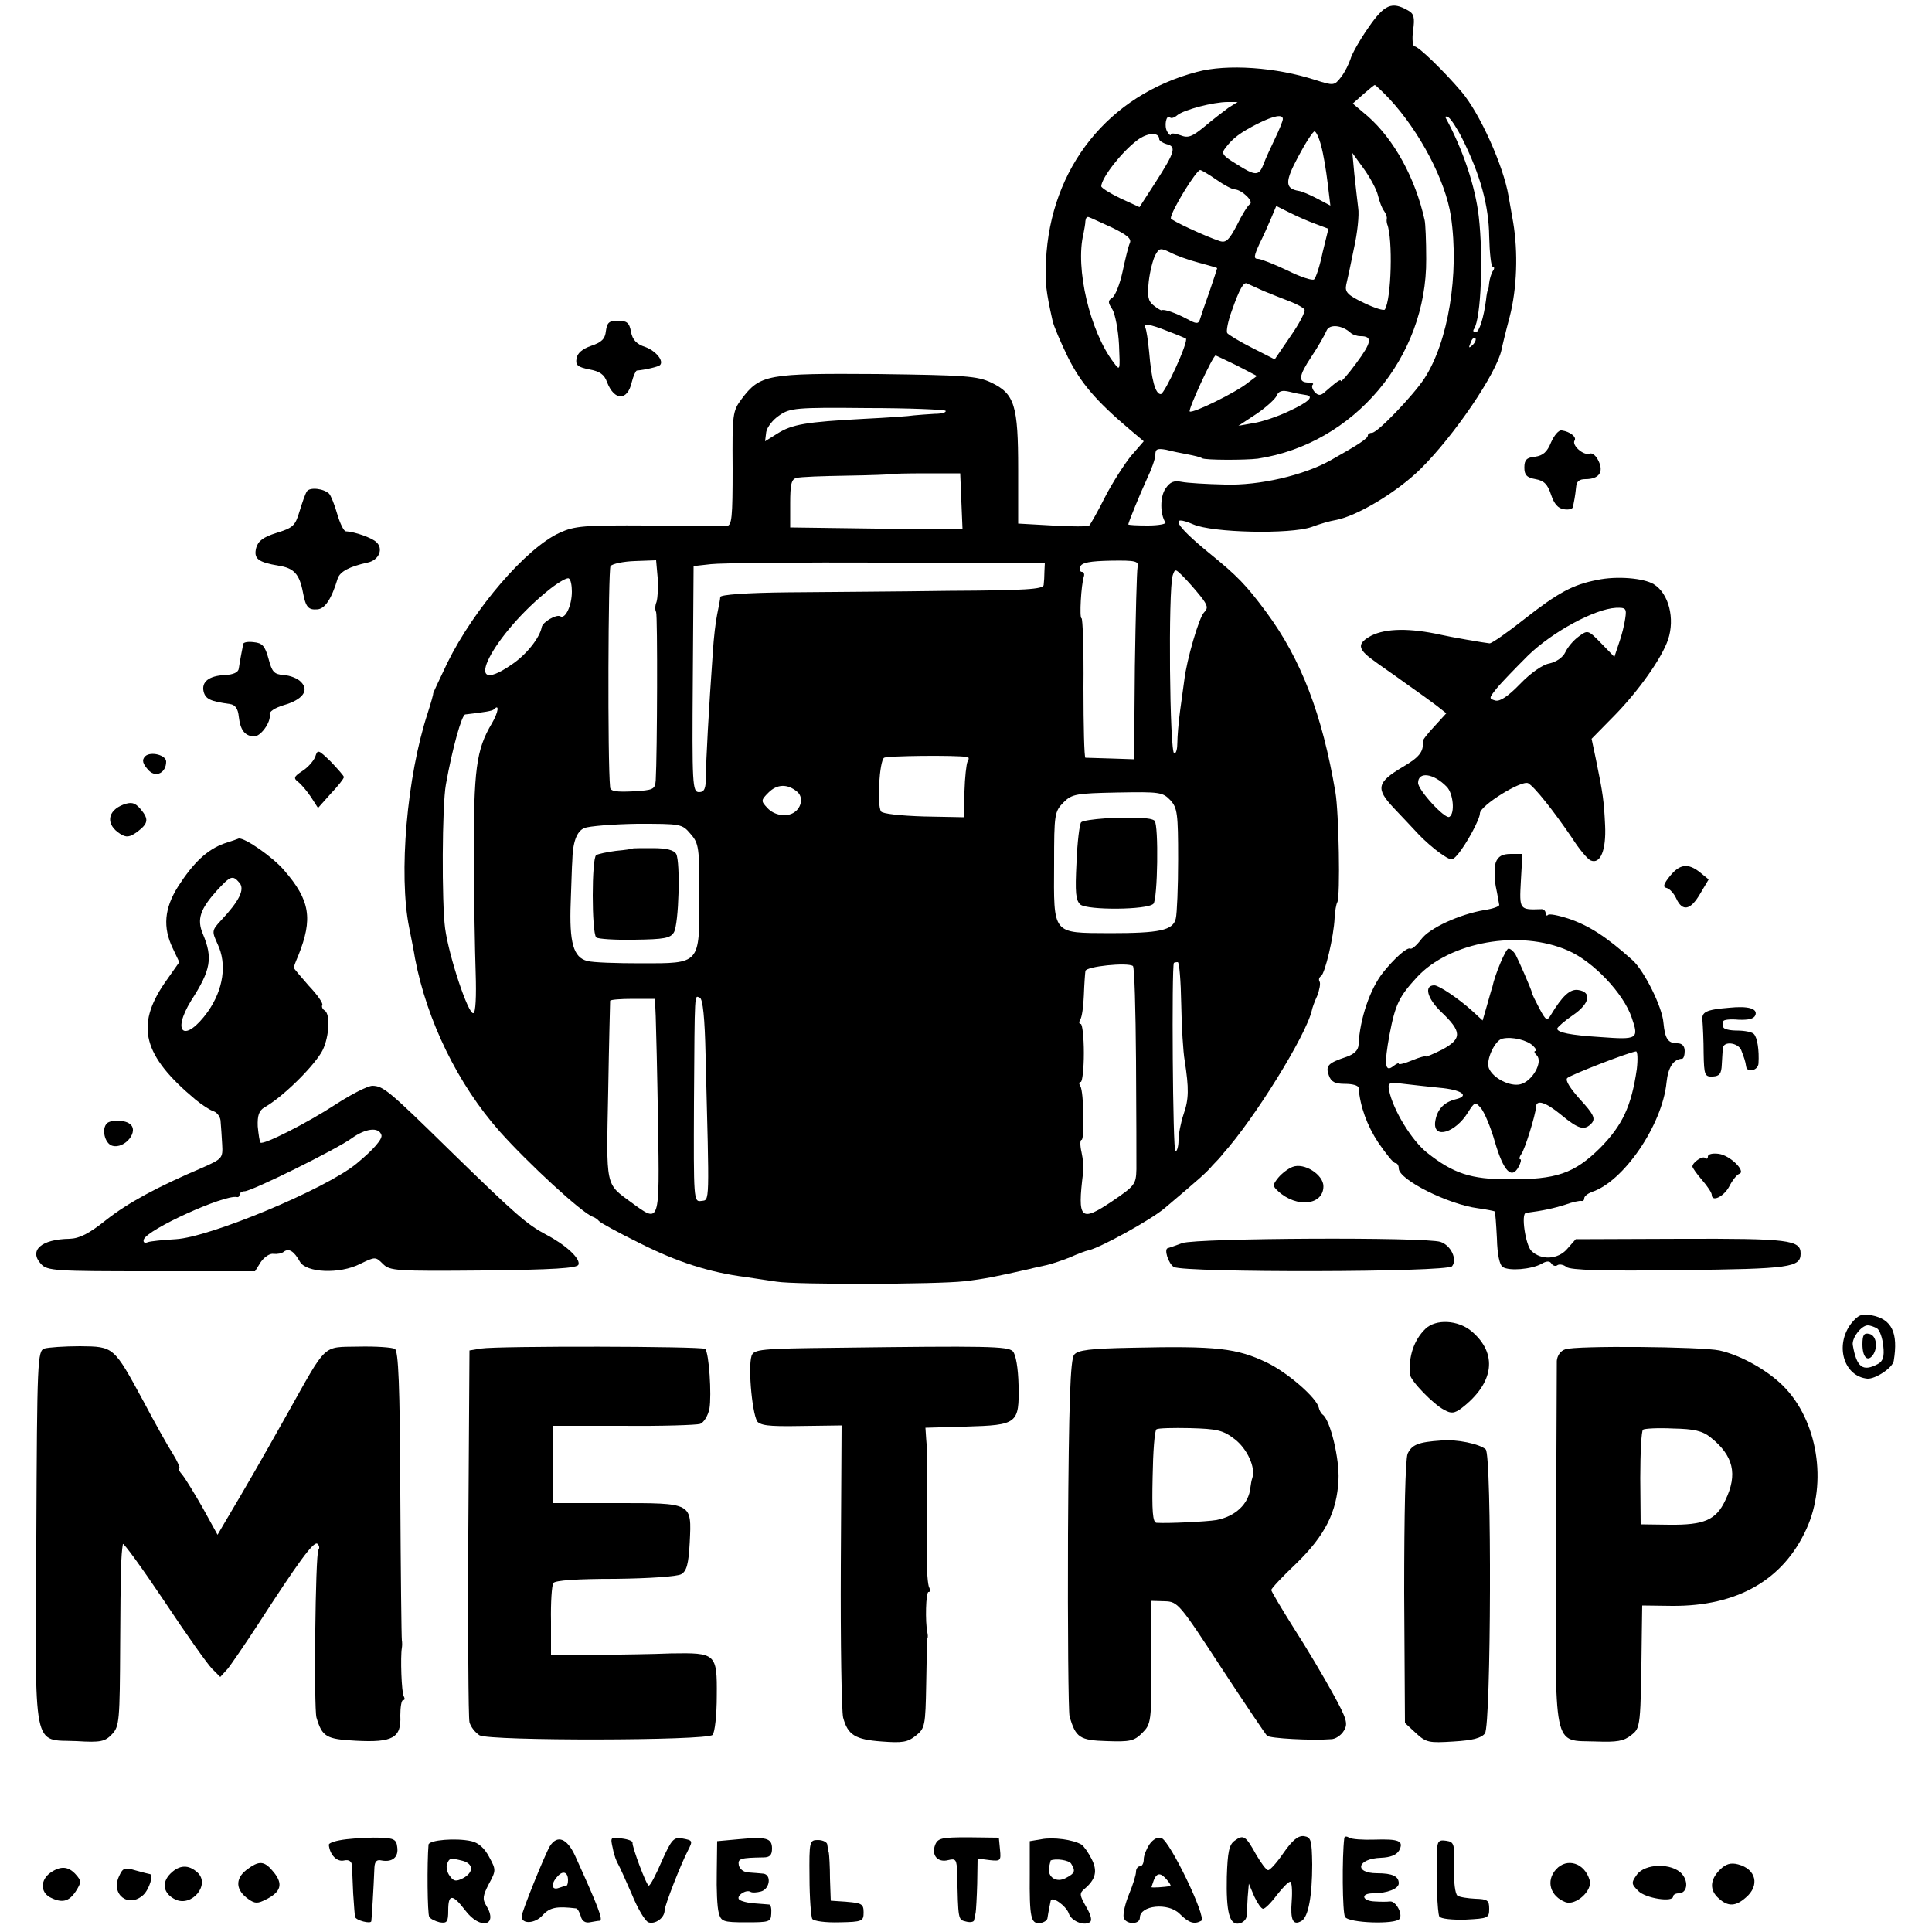 <?xml version="1.0" standalone="no"?>
<!DOCTYPE svg PUBLIC "-//W3C//DTD SVG 20010904//EN"
 "http://www.w3.org/TR/2001/REC-SVG-20010904/DTD/svg10.dtd">
<svg version="1.0" xmlns="http://www.w3.org/2000/svg"
 width="500pt" height="500pt" viewBox="0 0 500 500"
 preserveAspectRatio="xMidYMid meet">
<g transform="translate(0,500) scale(0.1,-0.1)"
fill="#000000" stroke="none">
<path d="M3541 4928 c-23 -33 -43 -69 -46 -81 -4 -12 -14 -33 -24 -46 -18 -23
-19 -23 -67 -8 -101 33 -228 42 -306 21 -229 -60 -380 -248 -391 -489 -3 -55
0 -79 17 -155 3 -14 21 -56 40 -95 33 -66 72 -112 158 -185 l38 -32 -33 -38
c-17 -21 -48 -69 -67 -106 -19 -38 -38 -71 -41 -74 -4 -3 -47 -3 -95 0 l-89 5
0 140 c0 166 -9 196 -70 225 -36 17 -67 19 -295 22 -284 2 -303 -1 -351 -65
-23 -31 -24 -39 -23 -179 0 -128 -2 -148 -15 -149 -9 -1 -100 0 -203 1 -167 1
-191 -1 -230 -19 -86 -39 -221 -196 -290 -336 -21 -44 -38 -80 -37 -80 1 0 -5
-22 -14 -50 -54 -164 -76 -418 -48 -556 6 -30 13 -65 15 -79 31 -162 111 -326
219 -448 75 -84 213 -211 241 -221 6 -2 13 -7 16 -11 3 -4 50 -30 105 -57 97
-49 181 -76 275 -88 25 -4 61 -9 80 -12 50 -8 414 -7 485 1 53 6 86 13 170 32
11 3 31 7 44 10 13 3 40 12 60 20 20 9 41 17 47 18 28 5 163 79 199 110 91 77
108 92 123 110 10 10 22 23 27 30 81 90 215 306 230 371 1 6 7 23 14 38 6 16
9 32 6 37 -3 5 -1 11 4 14 10 7 33 102 35 151 1 17 4 35 7 40 8 15 4 233 -5
285 -34 200 -88 343 -179 466 -52 70 -74 93 -148 153 -88 72 -104 101 -41 74
50 -22 251 -26 306 -7 21 8 49 16 62 18 56 10 160 73 220 132 88 87 197 248
210 309 1 6 10 44 21 85 19 74 22 167 9 245 -4 22 -9 52 -12 68 -13 77 -74
214 -122 270 -45 53 -111 117 -121 117 -5 0 -7 19 -4 41 5 34 2 44 -13 52 -42
24 -61 16 -103 -45z m55 -184 c78 -84 145 -211 159 -304 22 -149 -7 -325 -69
-420 -30 -45 -121 -140 -135 -140 -6 0 -11 -3 -11 -7 0 -8 -25 -24 -96 -64
-69 -39 -185 -66 -274 -63 -47 1 -97 4 -112 7 -20 4 -30 0 -42 -18 -14 -21
-14 -65 0 -87 3 -4 -18 -8 -45 -8 -28 0 -51 1 -51 3 1 7 30 78 48 117 12 25
22 53 22 63 0 15 5 17 28 13 15 -4 40 -9 56 -12 16 -3 33 -7 37 -10 8 -5 112
-5 144 -1 249 38 438 262 436 517 0 47 -2 92 -4 100 -24 109 -79 209 -147 269
l-39 33 27 24 c15 13 28 24 30 24 2 0 19 -16 38 -36z m-417 -23 c-12 -9 -40
-30 -61 -48 -33 -27 -43 -31 -63 -23 -14 5 -25 6 -25 2 0 -4 -4 -1 -9 7 -9 14
-3 46 7 37 3 -3 11 -1 19 6 17 14 93 34 130 34 l26 0 -24 -15z m141 -29 c0 -5
-9 -27 -20 -50 -11 -23 -25 -53 -30 -67 -12 -31 -21 -31 -71 1 -36 22 -39 27
-27 42 19 25 38 39 83 62 42 21 65 25 65 12z m464 -50 c47 -94 69 -174 70
-254 1 -43 5 -78 9 -78 5 0 5 -6 0 -12 -4 -7 -8 -21 -9 -30 -1 -10 -2 -19 -4
-20 -1 -2 -3 -12 -4 -23 -6 -47 -18 -85 -27 -85 -6 0 -8 4 -4 9 18 29 24 186
12 291 -9 77 -40 171 -85 254 -3 5 0 6 7 2 6 -4 22 -28 35 -54z m-784 -2 c0
-4 9 -10 19 -13 26 -6 22 -20 -28 -98 l-42 -65 -50 23 c-27 13 -49 27 -49 31
1 22 52 88 93 119 26 20 57 22 57 3z m419 -17 c6 -21 13 -64 17 -97 l7 -58
-34 18 c-19 10 -40 19 -48 20 -36 6 -36 24 -1 89 19 36 38 65 42 65 4 0 12
-17 17 -37z m147 -128 c4 -17 11 -35 16 -41 5 -7 8 -16 7 -20 -1 -5 0 -11 1
-14 15 -38 11 -194 -6 -221 -2 -4 -27 4 -54 17 -42 20 -50 28 -46 47 3 12 12
54 20 94 9 40 14 87 11 105 -2 18 -7 58 -10 88 l-5 54 29 -40 c16 -22 33 -53
37 -69z m-418 40 c20 -14 41 -25 47 -25 19 -1 50 -31 40 -38 -6 -4 -21 -28
-34 -55 -20 -38 -28 -46 -44 -41 -37 12 -127 54 -127 59 0 18 66 125 76 125 3
0 22 -11 42 -25z m258 -115 l32 -12 -15 -61 c-7 -34 -17 -65 -22 -70 -4 -4
-35 6 -69 23 -34 16 -69 30 -76 30 -12 0 -11 7 3 38 10 20 24 51 31 68 l13 31
36 -18 c20 -10 50 -23 67 -29z m-528 -9 c39 -19 51 -29 46 -40 -4 -9 -12 -42
-19 -75 -7 -32 -19 -62 -27 -67 -11 -7 -11 -12 1 -30 7 -12 15 -53 17 -91 3
-68 3 -69 -14 -46 -61 80 -100 244 -78 333 2 11 5 26 5 33 1 8 4 12 9 10 4 -1
31 -14 60 -27z m225 -91 c26 -7 47 -13 47 -14 0 -1 -9 -29 -20 -61 -12 -33
-23 -66 -25 -73 -4 -11 -10 -10 -32 2 -30 16 -61 27 -67 23 -1 -1 -11 5 -21
13 -14 11 -16 24 -12 62 3 26 11 57 17 68 10 18 13 19 38 7 15 -8 48 -20 75
-27z m167 -73 c19 -8 50 -20 68 -27 18 -7 35 -16 38 -21 3 -5 -13 -36 -36 -69
l-41 -60 -59 30 c-32 16 -61 34 -64 38 -3 5 2 31 12 58 20 57 31 76 40 70 4
-2 23 -10 42 -19z m-248 -104 c24 -9 45 -18 47 -19 8 -7 -55 -144 -65 -144
-14 0 -24 37 -30 109 -3 30 -7 58 -10 63 -8 12 11 10 58 -9z m473 -4 c5 -5 17
-9 26 -9 32 0 29 -16 -11 -70 -22 -30 -40 -50 -40 -46 0 6 -10 -1 -43 -30 -9
-8 -16 -8 -24 1 -7 7 -9 16 -6 19 4 3 -1 6 -10 6 -28 0 -27 16 7 67 18 27 35
57 39 67 7 18 40 15 62 -5z m316 -32 c-10 -9 -11 -8 -5 6 3 10 9 15 12 12 3
-3 0 -11 -7 -18z m-610 -53 l52 -27 -24 -18 c-31 -25 -141 -79 -150 -74 -5 4
60 145 67 145 1 0 26 -12 55 -26z m177 -76 c25 -3 10 -18 -42 -42 -29 -14 -71
-28 -92 -31 l-39 -7 47 31 c25 17 49 39 52 47 5 12 14 15 34 10 15 -4 33 -7
40 -8z m-931 -41 c3 -4 -9 -8 -28 -8 -19 -1 -43 -3 -54 -4 -11 -2 -69 -6 -130
-9 -149 -8 -185 -14 -223 -38 l-32 -20 3 24 c2 12 17 32 34 43 27 19 44 21
226 19 109 0 200 -4 204 -7z m41 -235 l3 -72 -223 2 -223 3 0 62 c0 49 3 63
16 66 9 3 68 5 130 6 62 1 114 3 115 4 1 1 42 2 91 2 l88 0 3 -73z m-786 -197
c2 -25 0 -53 -3 -63 -4 -9 -4 -21 -1 -26 4 -8 3 -365 -1 -436 -2 -23 -6 -25
-59 -28 -42 -2 -58 0 -59 10 -7 67 -5 565 1 573 5 6 33 12 63 13 l55 2 4 -45z
m1001 17 c0 -12 -1 -28 -2 -36 -1 -11 -48 -14 -243 -15 -134 -2 -322 -3 -418
-4 -108 -1 -175 -6 -176 -12 0 -5 -4 -26 -8 -45 -4 -19 -9 -62 -11 -95 -11
-155 -18 -284 -18 -322 0 -34 -4 -43 -18 -43 -17 0 -18 19 -16 293 l2 292 45
5 c25 3 229 5 455 4 l409 -1 -1 -21z m241 10 c-2 -9 -5 -125 -7 -257 l-2 -240
-60 2 c-33 1 -63 2 -66 2 -3 1 -5 82 -5 181 1 99 -2 180 -5 180 -6 0 -1 87 6
108 2 6 0 12 -5 12 -5 0 -7 6 -4 14 4 10 25 14 79 15 64 1 73 -1 69 -17z m163
-75 c19 -24 20 -31 9 -42 -13 -13 -45 -123 -51 -175 -2 -14 -7 -50 -11 -80 -4
-30 -7 -67 -7 -82 0 -16 -3 -28 -8 -28 -12 0 -16 424 -4 461 6 18 7 17 28 -4
12 -12 32 -35 44 -50z m-1627 12 c0 -36 -17 -72 -30 -64 -10 6 -46 -15 -48
-28 -5 -27 -39 -71 -78 -97 -138 -95 -48 80 101 197 22 17 43 29 47 26 5 -2 8
-18 8 -34z m-207 -341 c-41 -69 -47 -119 -47 -353 1 -104 3 -236 5 -292 2 -62
0 -104 -6 -105 -13 -4 -63 146 -73 219 -9 66 -8 319 2 373 17 95 41 180 50
181 52 6 69 9 74 13 15 16 12 -7 -5 -36z m1230 -87 c5 0 5 -6 1 -12 -3 -6 -7
-41 -8 -77 l-1 -67 -104 2 c-62 2 -107 7 -111 13 -11 18 -4 131 8 139 9 5 183
7 215 2z m-440 -90 c16 -13 12 -40 -7 -53 -20 -14 -53 -8 -70 11 -17 18 -17
20 3 40 22 22 49 23 74 2z m966 -22 c18 -20 20 -34 20 -153 0 -72 -3 -141 -6
-153 -7 -31 -42 -38 -171 -38 -150 1 -145 -6 -144 180 0 128 1 135 25 159 21
21 33 23 139 25 109 2 117 1 137 -20z m-1242 -87 c22 -25 23 -36 23 -163 0
-176 3 -172 -152 -172 -62 0 -124 2 -138 6 -36 9 -47 47 -43 152 2 50 3 97 4
105 1 50 11 78 31 87 13 5 74 10 137 11 113 0 116 0 138 -26z m1153 -587 c1
-132 1 -259 1 -281 -1 -39 -4 -43 -63 -83 -82 -55 -90 -47 -75 74 2 11 0 35
-4 53 -4 17 -4 32 0 32 8 0 6 124 -3 139 -4 6 -4 11 1 11 4 0 8 34 8 75 0 41
-4 75 -8 75 -5 0 -5 5 -1 12 4 6 8 34 9 62 1 28 3 56 4 63 1 12 109 23 123 13
4 -3 7 -113 8 -245z m117 147 c1 -59 5 -125 9 -147 11 -72 11 -99 -3 -139 -7
-21 -13 -51 -13 -67 0 -16 -4 -29 -8 -29 -7 0 -10 477 -4 488 1 1 5 2 10 2 4
0 8 -48 9 -108z m-1360 -32 c1 -25 4 -150 6 -277 4 -263 5 -259 -69 -205 -68
50 -65 37 -60 288 2 126 5 231 5 234 1 3 27 5 59 5 l57 0 2 -45z m129 -100
c10 -393 11 -375 -11 -378 -20 -3 -20 2 -19 255 2 298 1 276 15 271 8 -3 13
-53 15 -148z"/>
<path d="M2860 2882 c-30 -2 -58 -6 -62 -10 -4 -4 -10 -51 -12 -104 -4 -79 -2
-98 10 -109 19 -15 173 -14 189 2 11 11 14 204 3 215 -9 8 -51 10 -128 6z"/>
<path d="M1637 2804 c-1 -1 -20 -4 -43 -6 -23 -3 -46 -8 -51 -11 -12 -7 -12
-201 0 -213 4 -4 49 -7 99 -6 77 1 93 4 102 19 13 22 17 182 6 203 -6 10 -25
15 -60 15 -28 0 -52 0 -53 -1z"/>
<path d="M1568 4143 c-2 -20 -11 -29 -38 -38 -23 -8 -36 -19 -38 -33 -3 -17 3
-22 33 -28 27 -5 39 -13 46 -33 19 -49 53 -49 64 0 4 16 10 29 13 30 23 2 56
10 60 14 11 11 -11 37 -38 47 -22 7 -33 18 -37 39 -4 24 -11 29 -34 29 -23 0
-28 -5 -31 -27z"/>
<path d="M4014 3855 c-10 -25 -21 -34 -41 -37 -22 -2 -28 -8 -28 -28 0 -19 6
-26 29 -30 22 -4 31 -13 40 -40 8 -24 18 -36 34 -38 12 -2 23 1 23 7 1 6 3 16
4 21 1 6 3 19 4 30 1 14 8 20 24 20 35 0 48 18 34 47 -6 13 -16 22 -23 19 -16
-6 -47 22 -39 34 6 9 -12 23 -33 26 -8 2 -20 -13 -28 -31z"/>
<path d="M794 3728 c-4 -6 -12 -29 -19 -52 -11 -37 -17 -42 -59 -55 -35 -11
-48 -21 -53 -39 -7 -28 5 -37 58 -46 40 -6 54 -22 63 -69 7 -38 14 -46 37 -44
20 1 37 27 53 80 6 18 31 31 77 41 30 6 42 36 23 53 -11 11 -56 27 -79 28 -5
0 -15 20 -22 44 -7 25 -17 49 -21 53 -14 14 -51 18 -58 6z"/>
<path d="M4133 3499 c-62 -12 -100 -32 -189 -102 -43 -34 -83 -62 -89 -62 -12
1 -104 17 -125 22 -81 18 -143 17 -181 -2 -37 -20 -36 -34 4 -63 17 -13 57
-40 87 -62 30 -21 66 -47 79 -57 l24 -19 -31 -34 c-17 -18 -31 -36 -30 -39 3
-26 -9 -41 -52 -66 -67 -40 -70 -56 -23 -106 21 -22 50 -53 64 -68 14 -15 39
-37 56 -49 29 -20 31 -20 45 -4 23 27 58 92 58 107 0 20 108 87 125 78 17 -10
66 -72 113 -141 19 -30 41 -56 49 -59 25 -10 40 27 37 91 -3 62 -5 80 -24 172
l-11 52 58 59 c63 64 124 150 140 198 18 54 2 119 -37 143 -26 16 -96 22 -147
11z m73 -100 c-2 -15 -9 -44 -16 -63 l-12 -36 -34 35 c-34 35 -35 35 -58 18
-14 -10 -29 -28 -35 -41 -6 -13 -23 -25 -41 -29 -18 -3 -49 -25 -76 -53 -31
-32 -52 -46 -64 -43 -17 5 -17 6 3 31 12 15 49 53 82 86 63 61 172 120 227
123 26 1 28 -2 24 -28z m-462 -435 c17 -17 22 -69 7 -78 -11 -7 -81 69 -81 88
0 30 40 25 74 -10z"/>
<path d="M629 3333 c0 -4 -3 -17 -5 -28 -2 -11 -5 -27 -6 -35 -1 -10 -14 -16
-36 -17 -42 -2 -61 -18 -55 -43 5 -19 17 -25 68 -32 14 -2 21 -12 23 -33 4
-33 14 -48 37 -51 18 -3 47 37 43 57 -2 7 13 17 36 24 49 14 67 38 45 60 -8 9
-28 17 -45 18 -25 2 -30 8 -39 42 -9 33 -16 41 -38 43 -15 2 -27 0 -28 -5z"/>
<path d="M816 3042 c-4 -11 -19 -28 -33 -37 -23 -15 -24 -19 -11 -29 8 -6 23
-24 33 -39 l18 -28 33 37 c19 20 34 39 34 43 0 3 -16 21 -34 40 -32 31 -34 32
-40 13z"/>
<path d="M376 3043 c-10 -10 -7 -20 10 -38 19 -18 44 -4 44 24 0 17 -40 27
-54 14z"/>
<path d="M320 2918 c-43 -16 -47 -52 -9 -76 16 -10 24 -9 44 5 29 22 31 33 8
60 -14 16 -23 18 -43 11z"/>
<path d="M580 2817 c-44 -16 -79 -49 -119 -111 -36 -57 -40 -106 -14 -160 l17
-36 -38 -54 c-76 -111 -56 -188 79 -301 17 -14 38 -28 48 -31 9 -3 18 -15 18
-27 1 -12 3 -39 4 -59 2 -35 0 -37 -49 -59 -120 -51 -195 -92 -251 -136 -45
-36 -69 -48 -95 -49 -73 -1 -106 -30 -74 -65 16 -18 37 -19 285 -19 l269 0 15
24 c9 13 24 23 33 21 9 -1 22 1 27 6 13 9 26 1 41 -26 16 -29 103 -33 156 -6
39 19 40 19 59 0 18 -18 33 -19 261 -17 180 2 242 6 245 15 6 16 -34 52 -84
78 -49 26 -78 51 -248 217 -161 158 -173 167 -201 168 -12 0 -55 -22 -95 -48
-75 -49 -188 -106 -195 -99 -2 2 -5 21 -7 42 -1 28 3 40 17 49 45 25 120 98
147 141 20 32 26 100 9 110 -6 4 -8 10 -6 14 3 4 -13 27 -35 50 -21 24 -39 45
-39 47 0 1 5 15 12 31 38 95 31 143 -37 221 -29 34 -101 84 -117 82 -2 -1 -19
-7 -38 -13z m40 -102 c14 -17 -1 -47 -48 -97 -24 -26 -24 -28 -9 -61 25 -52
15 -118 -25 -175 -59 -82 -96 -57 -43 29 51 79 56 110 30 172 -16 38 -7 64 36
112 36 39 41 41 59 20z m367 -652 c4 -10 -20 -38 -65 -75 -81 -66 -379 -190
-467 -195 -33 -2 -66 -5 -73 -8 -8 -3 -12 0 -10 7 8 26 209 117 241 110 4 -1
7 2 7 6 0 5 6 9 13 9 18 0 235 107 277 137 36 26 70 30 77 9z"/>
<path d="M3871 2768 c-4 -12 -4 -40 0 -62 5 -23 8 -44 9 -48 0 -4 -17 -10 -37
-13 -66 -11 -144 -47 -165 -76 -12 -16 -24 -26 -28 -24 -8 5 -42 -26 -70 -61
-34 -42 -61 -121 -64 -188 -1 -14 -11 -24 -31 -31 -48 -16 -55 -23 -46 -48 6
-17 16 -22 42 -22 19 0 34 -4 35 -10 4 -49 22 -98 51 -142 20 -29 39 -53 44
-53 5 0 9 -6 9 -14 0 -29 128 -93 205 -103 22 -3 41 -7 43 -8 2 -2 4 -33 6
-70 1 -42 7 -69 15 -74 17 -11 74 -6 100 8 13 8 22 8 26 1 4 -6 11 -8 16 -4 5
3 16 1 23 -5 10 -8 97 -11 294 -8 286 3 312 7 312 43 0 35 -31 39 -310 38
l-272 -1 -22 -25 c-24 -28 -68 -30 -93 -5 -15 15 -27 96 -14 98 46 6 72 12
101 21 19 7 38 11 43 10 4 -1 7 2 7 7 0 5 9 12 19 16 82 26 183 173 194 284 4
39 18 60 40 61 4 0 7 9 7 20 0 13 -7 20 -19 20 -24 0 -32 11 -36 53 -3 41 -50
135 -80 162 -68 61 -113 90 -167 108 -25 8 -49 13 -52 9 -3 -3 -6 -1 -6 5 0 6
-6 11 -12 10 -56 -2 -56 -1 -52 73 l4 70 -30 0 c-22 0 -33 -6 -39 -22z m187
-228 c65 -28 144 -111 165 -174 19 -55 15 -57 -80 -50 -80 5 -113 12 -113 22
1 4 19 20 41 35 44 30 49 60 13 65 -21 3 -41 -16 -70 -64 -10 -17 -13 -16 -30
16 -10 19 -19 37 -19 40 -2 10 -35 85 -43 100 -5 8 -13 15 -18 15 -7 0 -35
-66 -42 -100 -2 -5 -8 -27 -14 -48 l-11 -38 -26 24 c-35 32 -87 67 -99 67 -27
0 -19 -33 17 -68 55 -52 55 -70 4 -98 -24 -12 -43 -20 -43 -18 0 2 -16 -2 -35
-10 -19 -8 -35 -12 -35 -9 0 3 -6 0 -14 -6 -22 -18 -24 5 -10 81 15 79 25 99
71 149 85 92 266 124 391 69z m-90 -247 c7 -7 10 -13 6 -13 -5 0 -3 -5 3 -11
17 -17 -11 -67 -42 -75 -27 -7 -72 16 -82 42 -8 21 16 72 35 76 26 6 65 -4 80
-19z m268 -60 c-14 -96 -37 -145 -95 -204 -67 -66 -113 -82 -238 -81 -96 0
-142 15 -210 69 -40 32 -88 111 -98 161 -4 20 -1 22 38 17 23 -3 64 -7 91 -10
59 -5 81 -21 43 -30 -32 -8 -49 -28 -53 -60 -4 -44 53 -26 85 26 17 27 19 28
33 12 9 -10 26 -50 37 -89 22 -75 43 -97 61 -64 6 11 8 20 4 20 -3 0 -2 6 3
13 9 11 37 102 38 121 0 22 25 14 65 -19 46 -38 61 -42 80 -21 9 12 4 23 -31
61 -25 28 -39 49 -33 55 8 8 157 66 178 69 4 0 5 -20 2 -46z"/>
<path d="M4322 2733 c-17 -21 -19 -29 -9 -31 8 -2 19 -14 25 -27 16 -35 37
-31 62 12 l22 37 -22 18 c-31 25 -53 22 -78 -9z"/>
<path d="M4475 2392 c-61 -5 -72 -11 -69 -34 1 -13 3 -51 3 -84 1 -57 3 -61
24 -60 17 1 22 7 23 31 1 17 2 36 3 43 2 18 38 14 47 -5 8 -21 11 -29 13 -43
2 -17 31 -11 32 8 2 34 -3 67 -12 76 -4 5 -24 9 -44 9 -19 0 -35 4 -35 9 0 4
0 11 0 15 0 4 18 6 39 4 26 -1 40 2 44 12 6 17 -19 24 -68 19z"/>
<path d="M277 2093 c-15 -14 -6 -52 13 -58 33 -10 72 39 45 57 -13 10 -49 10
-58 1z"/>
<path d="M4420 2007 c0 -6 -3 -7 -7 -4 -6 7 -33 -11 -33 -22 0 -3 11 -19 25
-35 14 -16 25 -33 25 -38 0 -20 31 -5 45 21 8 16 20 31 26 33 19 6 -24 49 -54
52 -15 2 -27 -1 -27 -7z"/>
<path d="M3345 1980 c-11 -4 -28 -17 -37 -28 -15 -19 -15 -21 0 -35 48 -44
117 -36 117 13 0 30 -50 62 -80 50z"/>
<path d="M3060 1783 c-19 -7 -36 -13 -37 -13 -12 -1 1 -41 15 -49 29 -15 707
-14 720 2 14 18 -3 54 -30 63 -41 13 -628 10 -668 -3z"/>
<path d="M4791 1575 c-43 -56 -20 -137 42 -143 21 -1 65 28 68 46 12 73 -5
108 -57 118 -26 5 -35 1 -53 -21z m67 -13 c7 -5 14 -25 16 -46 3 -27 -1 -39
-14 -46 -39 -21 -55 -9 -65 49 -3 18 22 51 39 51 6 0 17 -4 24 -8z"/>
<path d="M4820 1521 c0 -33 13 -47 27 -28 14 20 9 52 -10 55 -13 3 -17 -3 -17
-27z"/>
<path d="M3689 1561 c-30 -29 -44 -72 -40 -118 1 -16 61 -78 89 -92 18 -10 26
-9 45 5 84 65 94 141 25 199 -35 29 -92 32 -119 6z"/>
<path d="M115 1510 c-18 -6 -19 -29 -21 -488 -3 -565 -11 -523 104 -528 63 -4
74 -1 92 18 19 20 20 35 21 232 1 190 2 230 7 260 1 5 49 -61 106 -146 57 -86
113 -165 125 -177 l21 -21 20 22 c10 13 45 64 77 113 104 161 144 216 154 210
5 -4 7 -11 3 -16 -8 -13 -12 -408 -5 -434 15 -50 25 -56 102 -60 95 -5 118 7
115 65 0 22 3 40 7 40 5 0 5 4 2 10 -6 9 -9 103 -5 125 1 6 1 15 0 20 -1 6 -3
176 -4 378 -1 285 -5 370 -14 376 -7 4 -49 7 -94 6 -95 -2 -80 12 -185 -175
-67 -119 -100 -177 -163 -283 l-17 -29 -38 69 c-21 37 -45 76 -53 86 -8 9 -12
17 -8 17 3 0 -4 17 -17 38 -13 20 -47 81 -75 134 -78 144 -77 143 -165 144
-40 0 -82 -3 -92 -6z"/>
<path d="M1245 1510 l-30 -5 -3 -470 c-1 -259 0 -480 3 -492 3 -12 15 -27 26
-34 28 -15 588 -14 603 1 6 6 11 52 11 101 1 110 -2 112 -119 110 -45 -2 -132
-3 -195 -4 l-115 -1 0 88 c-1 48 2 93 6 99 4 7 61 11 160 11 88 1 161 6 171
12 14 8 19 26 22 82 5 104 8 102 -191 102 l-164 0 0 100 0 100 183 0 c100 -1
190 2 199 5 10 4 20 21 24 39 6 36 -1 145 -11 155 -8 7 -536 8 -580 1z"/>
<path d="M2168 1512 c-201 -2 -217 -4 -223 -21 -10 -32 3 -163 17 -172 14 -10
39 -11 145 -9 l71 1 -2 -363 c-1 -200 2 -376 6 -393 12 -45 31 -57 100 -62 53
-4 67 -2 88 15 24 19 25 26 27 134 1 62 2 115 3 118 2 3 1 10 0 15 -6 28 -4
105 3 105 5 0 5 5 2 11 -4 6 -7 45 -6 87 1 94 1 107 1 130 0 9 0 44 0 77 0 33
-1 74 -3 90 l-2 30 105 3 c133 4 138 7 136 107 -1 44 -7 80 -15 88 -13 13 -68
14 -453 9z"/>
<path d="M2928 1512 c-106 -2 -139 -6 -148 -18 -10 -11 -14 -123 -16 -464 -1
-247 1 -460 4 -472 16 -55 26 -62 97 -64 59 -2 70 0 91 21 23 23 24 29 24 183
l0 159 35 -1 c33 -1 38 -7 145 -171 61 -93 115 -173 119 -177 6 -7 117 -13
166 -9 11 0 26 10 33 22 11 18 8 30 -29 97 -23 42 -68 118 -101 169 -32 51
-58 95 -58 98 0 4 29 35 65 69 74 72 105 133 109 216 3 53 -21 155 -41 169 -4
3 -9 12 -10 18 -6 26 -80 90 -133 116 -79 38 -130 44 -352 39z m268 -237 c32
-25 54 -73 45 -100 -2 -5 -4 -17 -5 -25 -4 -42 -39 -75 -89 -84 -24 -4 -125
-9 -154 -7 -10 1 -12 31 -10 119 1 64 5 120 10 123 4 3 43 4 87 3 70 -2 85 -5
116 -29z"/>
<path d="M4051 1508 c-13 -4 -21 -17 -22 -30 0 -13 -1 -229 -2 -480 -2 -537
-10 -501 103 -505 55 -2 72 1 91 16 25 20 25 16 28 266 l1 70 78 -1 c168 -1
287 67 347 199 55 120 29 281 -60 370 -42 42 -111 80 -165 92 -47 10 -373 13
-399 3z m376 -228 c59 -47 71 -95 38 -163 -24 -51 -55 -64 -145 -63 l-74 1 -1
120 c0 66 3 122 7 125 4 3 39 5 78 3 54 -1 76 -6 97 -23z"/>
<path d="M3730 1272 c-60 -4 -76 -11 -87 -34 -6 -14 -9 -155 -9 -360 l2 -337
28 -26 c27 -25 34 -26 98 -22 50 3 72 9 81 21 16 22 18 720 2 735 -15 14 -76
27 -115 23z"/>
<path d="M897 240 c-26 -3 -47 -9 -46 -15 3 -26 21 -44 39 -40 13 3 20 -2 21
-13 0 -9 2 -42 3 -72 2 -30 4 -58 5 -61 2 -9 41 -19 42 -11 1 6 6 87 8 139 1
16 6 21 19 18 28 -5 44 9 40 35 -2 19 -9 23 -43 24 -22 1 -61 -1 -88 -4z"/>
<path d="M1586 216 c3 -17 10 -35 14 -41 3 -5 19 -40 35 -77 15 -37 34 -69 43
-73 17 -6 42 11 42 31 0 12 42 120 61 156 12 24 12 25 -15 30 -22 4 -28 -2
-53 -58 -15 -35 -30 -64 -34 -64 -6 0 -44 102 -42 111 1 4 -11 9 -28 11 -29 4
-30 4 -23 -26z"/>
<path d="M1911 240 l-55 -5 -1 -80 c-1 -44 1 -91 5 -105 6 -23 11 -25 71 -25
60 0 64 1 65 22 1 13 -1 23 -5 24 -3 0 -21 2 -38 3 -18 1 -36 6 -40 10 -9 9
18 27 29 20 5 -3 17 -2 28 1 23 7 27 44 5 46 -8 1 -25 2 -37 3 -13 0 -24 9
-26 19 -3 17 4 19 64 20 16 0 22 6 22 23 0 27 -15 31 -87 24z"/>
<path d="M2420 225 c-10 -27 7 -46 34 -39 20 5 22 1 23 -33 3 -122 2 -121 23
-126 11 -3 21 -1 21 4 1 5 3 14 4 19 1 6 3 39 4 75 l1 65 31 -4 c28 -3 30 -2
27 27 l-3 31 -79 1 c-69 0 -79 -2 -86 -20z"/>
<path d="M2695 240 l-30 -5 0 -85 c-1 -113 3 -129 26 -127 10 1 20 7 20 14 1
7 3 18 4 23 1 6 3 15 4 20 2 15 40 -12 47 -32 6 -19 38 -33 54 -23 7 4 4 18
-9 40 -17 30 -18 35 -5 46 30 25 35 47 19 78 -8 16 -20 33 -26 37 -21 13 -74
20 -104 14z m77 -63 c12 -19 10 -25 -13 -37 -25 -14 -49 2 -44 28 2 9 4 17 4
17 13 6 47 1 53 -8z"/>
<path d="M2975 227 c-8 -12 -15 -29 -15 -39 0 -10 -4 -18 -10 -18 -5 0 -10 -6
-10 -14 0 -8 -8 -34 -18 -58 -10 -24 -16 -51 -14 -60 4 -19 42 -20 42 -1 0 32
73 40 103 10 24 -24 38 -28 56 -18 14 9 -81 206 -103 214 -9 4 -22 -3 -31 -16z
m45 -92 c7 -8 11 -15 9 -16 -14 -3 -49 -5 -49 -3 0 1 3 9 6 18 8 20 18 20 34
1z"/>
<path d="M3195 236 c-14 -10 -18 -29 -20 -93 -2 -92 7 -126 32 -121 10 2 18
10 19 18 1 8 2 31 3 50 l3 35 14 -33 c8 -17 18 -32 23 -32 5 0 21 16 35 35 15
19 30 35 35 35 4 0 6 -22 4 -49 -4 -50 3 -66 26 -52 17 11 27 64 27 146 -1 63
-3 70 -21 73 -15 2 -30 -10 -53 -43 -17 -25 -35 -45 -40 -45 -5 0 -18 18 -31
40 -27 49 -33 53 -56 36z"/>
<path d="M3479 243 c-6 -47 -5 -194 2 -204 9 -16 131 -20 141 -5 9 13 -10 47
-25 45 -7 -1 -24 -1 -39 0 -33 1 -38 21 -5 21 37 0 67 12 67 26 0 18 -16 26
-56 26 -61 0 -52 38 10 40 24 1 40 7 47 19 13 25 -1 30 -64 28 -30 -1 -59 1
-65 5 -7 4 -12 4 -13 -1z"/>
<path d="M1109 226 c-4 -47 -3 -180 2 -187 3 -5 15 -11 27 -14 19 -3 22 1 22
31 0 43 11 43 44 0 39 -52 87 -40 54 13 -10 16 -8 26 7 55 19 35 19 37 1 70
-12 23 -28 37 -46 41 -40 9 -110 3 -111 -9z m89 -42 c28 -8 28 -30 0 -45 -18
-9 -24 -8 -34 6 -7 9 -10 23 -7 31 6 16 9 16 41 8z"/>
<path d="M1423 222 c-13 -22 -73 -170 -73 -182 0 -20 34 -19 54 3 19 21 37 24
87 18 4 -1 9 -10 12 -20 3 -13 12 -18 23 -16 11 2 22 4 26 4 10 1 -5 39 -64
169 -21 45 -46 54 -65 24z m47 -88 c0 -8 -2 -14 -4 -14 -2 0 -11 -3 -20 -6
-19 -7 -21 11 -3 30 14 16 27 11 27 -10z"/>
<path d="M2095 141 c0 -53 4 -101 7 -107 4 -6 35 -10 70 -9 60 1 63 3 63 26 0
21 -5 24 -43 27 l-42 3 -2 57 c0 31 -2 62 -3 67 -2 6 -3 15 -4 21 0 6 -11 12
-24 12 -22 0 -23 -3 -22 -97z"/>
<path d="M3719 212 c-3 -71 1 -163 6 -172 4 -6 34 -9 68 -8 58 3 61 4 61 28 0
22 -4 25 -36 26 -19 1 -40 4 -46 8 -6 4 -10 35 -9 73 2 61 0 66 -20 69 -19 3
-23 -1 -24 -24z"/>
<path d="M637 160 c-29 -23 -27 -52 6 -75 17 -12 24 -12 47 0 37 19 43 39 19
69 -25 31 -38 32 -72 6z"/>
<path d="M4027 162 c-27 -30 -15 -70 25 -85 26 -9 70 30 62 57 -13 45 -59 59
-87 28z"/>
<path d="M4451 161 c-26 -26 -27 -53 -3 -74 24 -22 44 -21 70 2 37 31 27 74
-20 86 -19 5 -32 1 -47 -14z"/>
<path d="M130 153 c-25 -18 -26 -49 -1 -63 31 -16 49 -12 67 15 15 24 15 27 0
44 -19 21 -39 23 -66 4z"/>
<path d="M308 144 c-22 -47 25 -83 63 -48 15 14 28 54 16 54 -1 0 -17 4 -35 9
-30 9 -34 7 -44 -15z"/>
<path d="M441 151 c-24 -24 -18 -52 13 -67 43 -20 91 39 57 70 -23 21 -47 20
-70 -3z"/>
<path d="M4236 148 c-15 -21 -14 -24 4 -42 19 -19 90 -30 90 -14 0 4 6 8 14 8
22 0 27 29 9 50 -25 29 -96 28 -117 -2z"/>
</g>
</svg>
